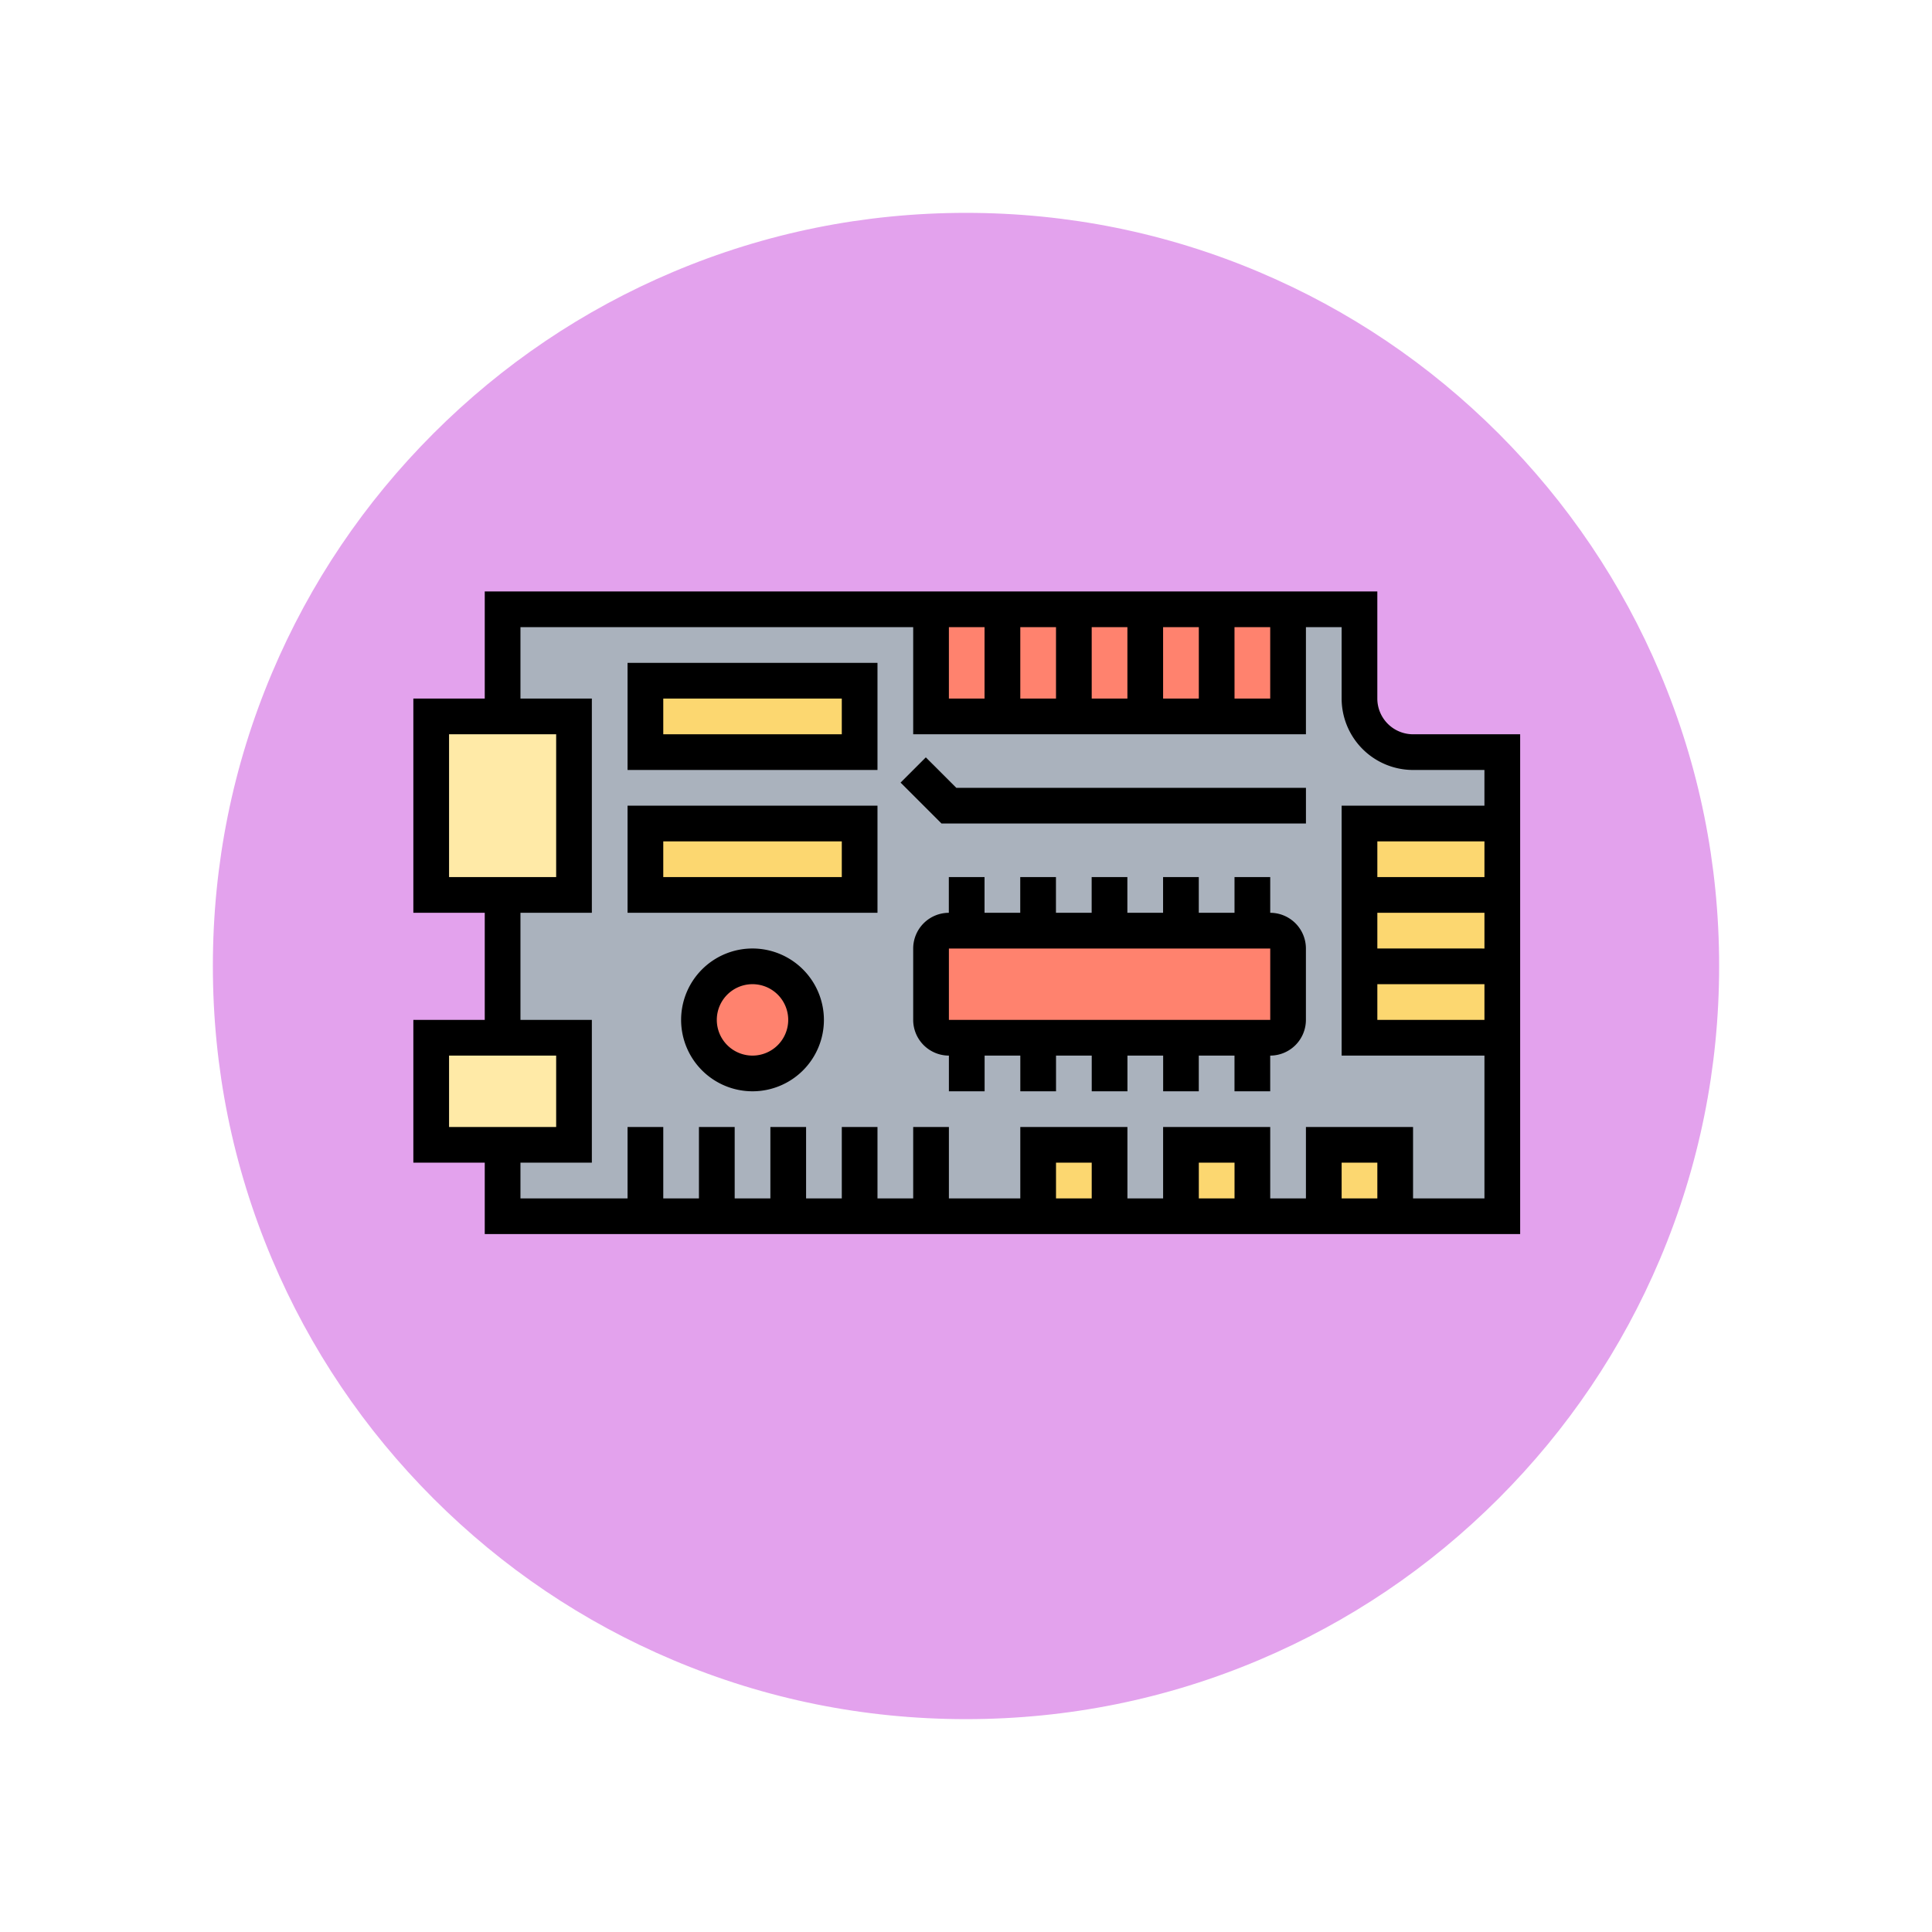 <svg xmlns="http://www.w3.org/2000/svg" xmlns:xlink="http://www.w3.org/1999/xlink" width="108.914" height="108.914" viewBox="0 0 108.914 108.914">
  <defs>
    <filter id="Trazado_874925" x="0" y="0" width="108.914" height="108.914" filterUnits="userSpaceOnUse">
      <feOffset dy="3" input="SourceAlpha"/>
      <feGaussianBlur stdDeviation="3" result="blur"/>
      <feFlood flood-opacity="0.161"/>
      <feComposite operator="in" in2="blur"/>
      <feComposite in="SourceGraphic"/>
    </filter>
  </defs>
  <g id="Grupo_1108273" data-name="Grupo 1108273" transform="translate(9 6)">
    <g transform="matrix(1, 0, 0, 1, -9, -6)" filter="url(#Trazado_874925)">
      <g id="Trazado_874925-2" data-name="Trazado 874925" transform="translate(9 6)" fill="#de93ea" opacity="0.859">
        <path d="M 45.457 89.414 C 39.522 89.414 33.766 88.252 28.347 85.96 C 23.113 83.746 18.412 80.577 14.375 76.539 C 10.337 72.502 7.168 67.801 4.954 62.567 C 2.662 57.149 1.5 51.392 1.5 45.457 C 1.5 39.522 2.662 33.766 4.954 28.347 C 7.168 23.113 10.337 18.412 14.375 14.375 C 18.412 10.337 23.113 7.168 28.347 4.954 C 33.766 2.662 39.522 1.5 45.457 1.5 C 51.392 1.5 57.148 2.662 62.566 4.954 C 67.8 7.168 72.502 10.337 76.539 14.375 C 80.576 18.412 83.746 23.113 85.96 28.347 C 88.252 33.766 89.414 39.522 89.414 45.457 C 89.414 51.392 88.252 57.149 85.96 62.567 C 83.746 67.801 80.576 72.502 76.539 76.539 C 72.502 80.577 67.8 83.746 62.566 85.96 C 57.148 88.252 51.392 89.414 45.457 89.414 Z" stroke="none"/>
        <path d="M 45.457 3 C 39.724 3 34.164 4.122 28.932 6.335 C 23.876 8.473 19.335 11.535 15.435 15.435 C 11.535 19.335 8.473 23.876 6.335 28.932 C 4.122 34.164 3 39.724 3 45.457 C 3 51.19 4.122 56.75 6.335 61.982 C 8.473 67.038 11.535 71.579 15.435 75.479 C 19.335 79.379 23.876 82.441 28.932 84.579 C 34.164 86.792 39.724 87.914 45.457 87.914 C 51.19 87.914 56.75 86.792 61.982 84.579 C 67.037 82.441 71.578 79.379 75.478 75.479 C 79.378 71.579 82.44 67.038 84.578 61.982 C 86.791 56.75 87.914 51.19 87.914 45.457 C 87.914 39.724 86.791 34.164 84.578 28.932 C 82.44 23.876 79.378 19.335 75.478 15.435 C 71.578 11.535 67.037 8.473 61.982 6.335 C 56.75 4.122 51.19 3 45.457 3 M 45.457 0 C 70.562 0 90.914 20.352 90.914 45.457 L 90.914 45.457 C 90.914 70.562 70.562 90.914 45.457 90.914 C 20.352 90.914 0 70.562 0 45.457 L 0 45.457 C 0 20.352 20.352 0 45.457 0 Z" stroke="none" fill="#fff"/>
      </g>
    </g>
    <g id="microcontrolador-" transform="translate(14.302 27.343)">
      <g id="Grupo_1109083" data-name="Grupo 1109083" transform="translate(1.006 1.006)">
        <g id="Grupo_1109071" data-name="Grupo 1109071" transform="translate(4.025)">
          <path id="Trazado_901050" data-name="Trazado 901050" d="M64.153,42.216H40V38.191h4.025V32.153H40V24.1h4.025V14.038H40V8H64.153v6.038H84.28V8h4.025v5.032a3.02,3.02,0,0,0,3.019,3.019h5.032v4.025H88.305V32.153h8.051V42.216H90.318V38.191H86.293v4.025H82.267V38.191H78.242v4.025H74.216V38.191H70.191v4.025Z" transform="translate(-40 -8)" fill="#aab2bd"/>
        </g>
        <g id="Grupo_1109072" data-name="Grupo 1109072" transform="translate(28.178)">
          <path id="Trazado_901051" data-name="Trazado 901051" d="M232,8h20.127v6.038H232Z" transform="translate(-232 -8)" fill="#ff826e"/>
        </g>
        <g id="Grupo_1109073" data-name="Grupo 1109073" transform="translate(0 24.153)">
          <path id="Trazado_901052" data-name="Trazado 901052" d="M16.051,200v6.038H8V200h8.051Z" transform="translate(-8 -200)" fill="#ffeaa7"/>
        </g>
        <g id="Grupo_1109074" data-name="Grupo 1109074" transform="translate(0 6.038)">
          <path id="Trazado_901053" data-name="Trazado 901053" d="M16.051,56V66.064H8V56h8.051Z" transform="translate(-8 -56)" fill="#ffeaa7"/>
        </g>
        <g id="Grupo_1109075" data-name="Grupo 1109075" transform="translate(28.178 18.115)">
          <path id="Trazado_901054" data-name="Trazado 901054" d="M252.127,153.006v4.025a1.006,1.006,0,0,1-1.006,1.006H233.006A1.006,1.006,0,0,1,232,157.032v-4.025A1.006,1.006,0,0,1,233.006,152h18.115A1.006,1.006,0,0,1,252.127,153.006Z" transform="translate(-232 -152)" fill="#ff826e"/>
        </g>
        <g id="Grupo_1109076" data-name="Grupo 1109076" transform="translate(52.331 12.076)">
          <path id="Trazado_901055" data-name="Trazado 901055" d="M424,104h8.051v12.076H424Z" transform="translate(-424 -104)" fill="#fcd770"/>
        </g>
        <g id="Grupo_1109077" data-name="Grupo 1109077" transform="translate(50.318 30.191)">
          <path id="Trazado_901056" data-name="Trazado 901056" d="M408,248h4.025v4.025H408Z" transform="translate(-408 -248)" fill="#fcd770"/>
        </g>
        <g id="Grupo_1109078" data-name="Grupo 1109078" transform="translate(42.267 30.191)">
          <path id="Trazado_901057" data-name="Trazado 901057" d="M344,248h4.025v4.025H344Z" transform="translate(-344 -248)" fill="#fcd770"/>
        </g>
        <g id="Grupo_1109079" data-name="Grupo 1109079" transform="translate(34.216 30.191)">
          <path id="Trazado_901058" data-name="Trazado 901058" d="M280,248h4.025v4.025H280Z" transform="translate(-280 -248)" fill="#fcd770"/>
        </g>
        <g id="Grupo_1109080" data-name="Grupo 1109080" transform="translate(12.076 4.025)">
          <path id="Trazado_901059" data-name="Trazado 901059" d="M104,40h12.076v4.025H104Z" transform="translate(-104 -40)" fill="#fcd770"/>
        </g>
        <g id="Grupo_1109081" data-name="Grupo 1109081" transform="translate(12.076 12.076)">
          <path id="Trazado_901060" data-name="Trazado 901060" d="M104,104h12.076v4.025H104Z" transform="translate(-104 -104)" fill="#fcd770"/>
        </g>
        <g id="Grupo_1109082" data-name="Grupo 1109082" transform="translate(15.139 20.027)">
          <circle id="Elipse_11547" data-name="Elipse 11547" cx="3.087" cy="3.087" r="3.087" transform="translate(0 0)" fill="#ff826e"/>
        </g>
      </g>
      <g id="Grupo_1109084" data-name="Grupo 1109084">
        <path id="Trazado_901061" data-name="Trazado 901061" d="M56.356,8.051a2.015,2.015,0,0,1-2.013-2.013V0H4.025V6.038H0V18.115H4.025v6.038H0V32.2H4.025v4.025H62.395V8.051ZM30.191,2.013H32.2V6.038H30.191Zm4.025,0h2.013V6.038H34.216Zm4.025,0h2.013V6.038H38.242Zm4.025,0H44.28V6.038H42.267Zm4.025,0h2.013V6.038H46.293ZM2.013,8.051H8.051V16.1H2.013Zm0,18.115H8.051v4.025H2.013Zm36.229,8.051H36.229V32.2h2.013Zm8.051,0H44.28V32.2h2.013Zm8.051,0H52.331V32.2h2.013Zm2.013,0V30.191H50.318v4.025H48.305V30.191H42.267v4.025H40.255V30.191H34.216v4.025H30.191V30.191H28.178v4.025H26.165V30.191H24.153v4.025H22.14V30.191H20.127v4.025H18.115V30.191H16.1v4.025H14.089V30.191H12.076v4.025H6.038V32.2h4.025V24.153H6.038V18.115h4.025V6.038H6.038V2.013h22.14V8.051h22.14V2.013h2.013V6.038a4.03,4.03,0,0,0,4.025,4.025h4.025v2.013H52.331V26.165h8.051v8.051ZM54.344,22.14h6.038v2.013H54.344Zm0-2.013V18.115h6.038v2.013Zm0-4.025V14.089h6.038V16.1Z"/>
        <path id="Trazado_901062" data-name="Trazado 901062" d="M124.025,160a4.025,4.025,0,1,0,4.025,4.025A4.03,4.03,0,0,0,124.025,160Zm0,6.038a2.013,2.013,0,1,1,2.013-2.013A2.015,2.015,0,0,1,124.025,166.038Z" transform="translate(-104.905 -139.873)"/>
        <path id="Trazado_901063" data-name="Trazado 901063" d="M96,102.038h14.089V96H96Zm2.013-4.025h10.064v2.013H98.013Z" transform="translate(-83.924 -83.924)"/>
        <path id="Trazado_901064" data-name="Trazado 901064" d="M96,38.038h14.089V32H96Zm2.013-4.025h10.064v2.013H98.013Z" transform="translate(-83.924 -27.975)"/>
        <path id="Trazado_901065" data-name="Trazado 901065" d="M244.127,130.013V128h-2.013v2.013H240.1V128h-2.013v2.013h-2.013V128h-2.013v2.013h-2.013V128h-2.013v2.013h-2.013V128h-2.013v2.013A2.015,2.015,0,0,0,224,132.025v4.025a2.015,2.015,0,0,0,2.013,2.013v2.013h2.013v-2.013h2.013v2.013h2.013v-2.013h2.013v2.013h2.013v-2.013h2.013v2.013H240.1v-2.013h2.013v2.013h2.013v-2.013a2.015,2.015,0,0,0,2.013-2.013v-4.025A2.015,2.015,0,0,0,244.127,130.013Zm0,6.038H226.013v-4.025h18.115v4.025Z" transform="translate(-195.822 -111.898)"/>
        <path id="Trazado_901066" data-name="Trazado 901066" d="M219.766,74.343l-1.423,1.423,2.308,2.307h20.544V76.061h-19.71Z" transform="translate(-190.876 -64.991)"/>
      </g>
    </g>
  </g>
</svg>
